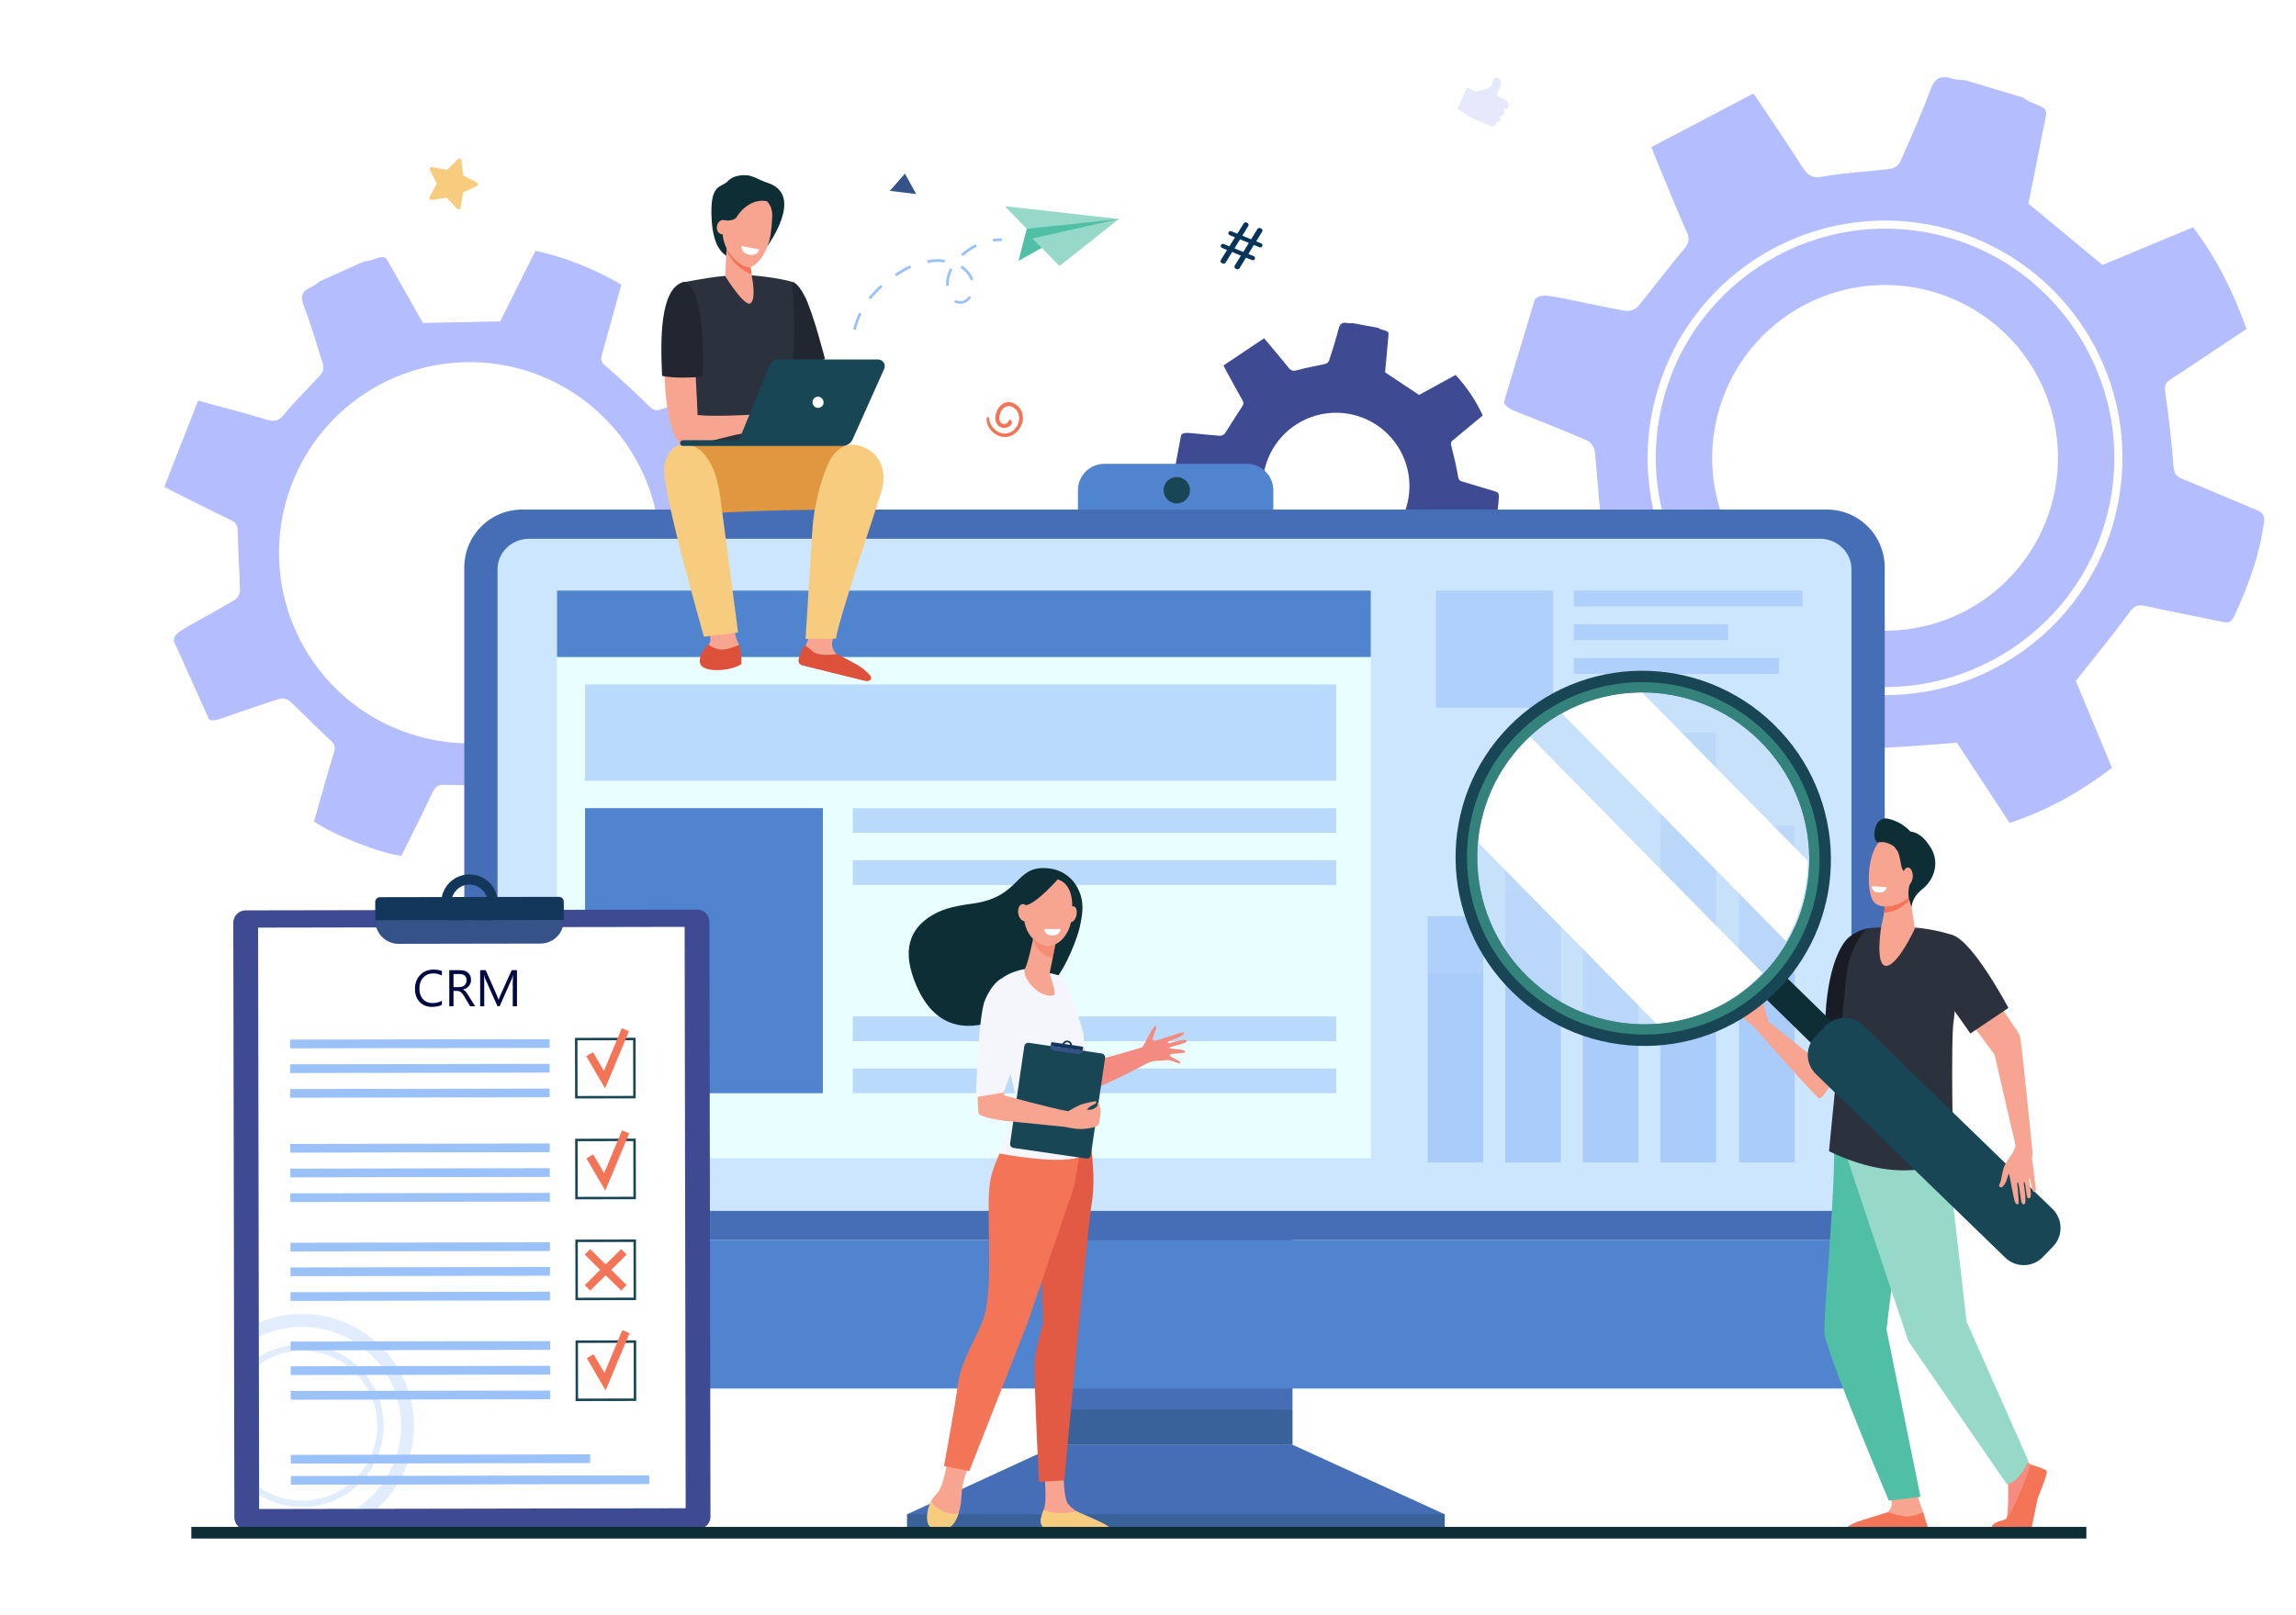 <svg width="1380" height="971" viewBox="0 0 1380 971" fill="none" xmlns="http://www.w3.org/2000/svg">
         <g id="10172" filter="url(#filter0_d_2_3)">
            <g id="Group 3">
               <g id="Group 2">
                  <path id="Rectangle 31" d="M1380 0H0V971H1380V0Z" fill="white" />
               </g>
            </g>
            <g id="wheel-1">
               <path
                  id="Path 20"
                  d="M999.467 237.332C980.754 310.972 1025.44 386.107 1099.08 404.82C1172.72 423.533 1247.85 378.848 1266.57 305.208C1285.28 231.568 1240.6 156.433 1166.96 137.72C1093.32 119.007 1018.18 163.693 999.467 237.332ZM1033.5 241.325C1041.44 214.932 1059.54 192.775 1083.82 179.728C1108.1 166.681 1136.57 163.813 1162.96 171.755V171.755C1189.35 179.697 1211.51 197.799 1224.56 222.078C1237.61 246.356 1240.47 274.824 1232.53 301.217V301.217C1224.59 327.61 1206.49 349.768 1182.21 362.814C1157.93 375.861 1129.46 378.729 1103.07 370.787V370.787C1076.68 362.843 1054.52 344.742 1041.47 320.463C1028.43 296.185 1025.56 267.718 1033.5 241.325H1033.5Z"
                  fill="#B4BEFF"
               />
               <path
                  id="Path 21"
                  d="M903.984 237.546C904.633 240.837 907.611 241.986 914.962 244.901C928.111 250.116 941.262 255.334 954.22 261.001C956.259 261.893 958.297 265.07 958.549 267.386C960.049 281.151 960.713 295.01 962.349 308.755C962.856 313.015 962.441 315.279 958.614 317.684C943.314 327.299 928.281 337.342 913.314 347.118C917.056 363.165 935.903 399.235 945.978 409.318C961.849 402.64 978.168 396.063 994.204 388.857C999.195 386.614 1001.75 387.045 1005.9 391.021C1015.69 400.152 1025.97 408.735 1036.7 416.729C1041 420.014 1043.3 422.589 1041.9 428.507C1038.29 443.848 1035.6 459.407 1032.25 474.807C1031.35 478.947 1032.13 481.536 1036.22 482.802C1055.45 488.756 1074.69 494.699 1093.93 500.631C1098.66 502.093 1099.39 498.205 1100.57 495.42C1106.54 481.329 1112.6 467.261 1118.09 452.982C1120.16 447.62 1122.93 445.856 1128.75 445.673C1144.17 445.19 1159.55 443.702 1176.13 442.529L1207.89 490.753C1230.23 483.353 1250.35 472.278 1269.4 457.628L1247.65 405.375C1259.07 390.918 1269.93 377.763 1280 364.021C1282.91 360.043 1285.2 359.389 1289.57 360.35C1304.75 363.683 1320.02 366.543 1335.22 369.772C1338.51 370.472 1340.92 370.597 1342.6 367.007C1351.1 348.867 1357.97 330.255 1360.74 310.251C1361.36 305.791 1359.76 304.032 1356.08 302.514C1341.3 296.407 1326.63 290.014 1311.82 283.971C1308.23 282.506 1306.73 280.984 1306.4 276.608C1305.27 261.427 1303.49 246.276 1301.32 231.208C1300.76 227.358 1301.98 225.86 1304.69 224.076C1319.79 214.132 1334.82 204.076 1350.25 193.803C1342.42 171.815 1332.43 151.403 1318.12 132.638L1263.67 155.302L1219.15 118.379C1221.87 104.807 1225.12 89.194 1228.1 73.532C1230.55 60.677 1232.4 62.367 1219.48 56.947C1218.28 56.309 1217.14 55.56 1216.07 54.709L1181.42 44.281C1178.72 43.975 1175.89 44.087 1173.34 43.281C1166.73 41.181 1163.01 42.689 1160.37 49.771C1154.88 64.529 1148.46 78.95 1142.08 93.356C1141.49 94.409 1140.68 95.323 1139.71 96.033C1138.73 96.744 1137.61 97.235 1136.43 97.473C1122.91 99.183 1109.21 99.726 1095.84 102.136C1089.29 103.315 1086.53 101.527 1083.31 96.425C1074.15 81.955 1064.4 67.863 1053.92 52.191L992.552 84.415C994.159 88.488 995.044 90.847 996.012 93.173C1001.98 107.513 1007.82 121.909 1014.05 136.137C1015.82 140.177 1014.92 142.448 1012.15 145.737C1002.65 157.032 993.869 168.937 984.439 180.297C983.476 181.243 982.316 181.966 981.043 182.415C979.77 182.864 978.414 183.029 977.07 182.897C964.518 180.716 952.087 177.842 939.575 175.41C929.451 173.443 925.686 172.748 922.475 176.053L903.984 237.546ZM994.739 236.13C1002.87 204.137 1021.84 175.954 1048.42 156.38C1075 136.807 1107.54 127.056 1140.51 128.788C1173.47 130.52 1204.82 143.628 1229.2 165.879C1253.58 188.13 1269.49 218.147 1274.23 250.815C1278.96 283.483 1272.22 316.782 1255.15 345.037C1238.08 373.292 1211.75 394.755 1180.63 405.77C1149.51 416.784 1115.54 416.669 1084.5 405.442C1053.46 394.216 1027.27 372.574 1010.39 344.203C1000.77 328.119 994.428 310.285 991.741 291.735C989.054 273.184 990.073 254.284 994.739 236.13V236.13Z"
                  fill="#B4BEFF"
               />
            </g>
            <path
               id="wheel-2"
               d="M125.483 428.229C127.607 429.886 130.019 429.018 136.016 426.929C146.742 423.184 157.473 419.436 168.316 416.069C169.37 415.883 170.452 415.93 171.486 416.206C172.52 416.483 173.48 416.982 174.301 417.669C182.447 425.241 190.137 433.305 198.356 440.791C200.904 443.111 201.842 444.704 200.782 448.177C196.545 462.059 192.697 476.059 188.748 489.864C199.457 497.641 229.863 509.635 241.283 510.464C247.41 498.064 253.862 485.493 259.81 472.688C261.662 468.702 263.437 467.623 268.052 467.851C278.793 468.252 289.549 468.058 300.269 467.27C304.61 467.002 307.355 467.36 309.62 471.687C315.489 482.903 322.038 493.761 328.098 504.88C329.726 507.869 331.566 509.027 334.714 507.646C349.522 501.151 364.327 494.647 379.128 488.136C382.768 486.536 381.167 483.794 380.419 481.482C376.639 469.782 372.919 458.06 368.752 446.498C367.187 442.157 367.939 439.631 371.38 436.458C380.486 428.058 389.045 419.071 398.495 409.644L443.133 422.229C452.713 406.005 459.456 388.267 463.073 369.776L422.397 349.476C421.728 334.698 421.41 320.997 420.297 307.361C419.975 303.414 421.018 301.816 424.178 300.101C435.145 294.147 445.927 287.852 456.854 281.822C459.216 280.522 460.747 279.329 459.882 276.264C455.51 260.778 449.893 245.864 441.059 232.264C439.089 229.232 437.193 229.004 434.164 230.014C421.975 234.078 409.708 237.914 397.536 242.024C394.587 243.024 392.875 242.886 390.377 240.4C381.71 231.775 372.661 223.515 363.42 215.5C361.059 213.454 361.015 211.9 361.72 209.393C365.66 195.418 369.497 181.414 373.47 167.061C357.155 157.826 340.36 150.684 321.806 146.81L300.653 189.199L254.213 190.18C248.73 180.509 242.494 169.322 236.072 158.243C230.801 149.15 232.808 149.208 222.117 152.706C221.051 152.952 219.964 153.097 218.871 153.139L192.353 165.027C190.553 166.261 188.892 167.818 186.924 168.665C181.807 170.865 180.336 173.739 182.46 179.425C186.884 191.273 190.568 203.404 194.266 215.507C194.462 216.457 194.45 217.437 194.231 218.382C194.012 219.326 193.591 220.212 192.997 220.979C185.688 229.123 177.653 236.656 170.797 245.15C167.443 249.306 164.831 249.667 160.189 248.267C147.021 244.295 133.689 240.867 119.089 236.855L98.763 288.685C101.879 290.314 103.658 291.285 105.463 292.185C116.627 297.753 127.742 303.425 139.002 308.792C142.202 310.316 142.846 312.169 142.895 315.618C143.062 327.472 143.99 339.318 144.236 351.171C144.148 352.252 143.825 353.3 143.288 354.242C142.751 355.185 142.014 355.998 141.129 356.624C132.36 361.899 123.301 366.687 114.429 371.789C107.248 375.916 104.596 377.474 104.386 381.166L125.483 428.229ZM179.845 379.662C167.965 355.961 164.67 328.874 170.522 303.017C176.375 277.159 191.011 254.131 211.939 237.855C232.866 221.579 258.79 213.064 285.292 213.758C311.795 214.453 337.236 224.316 357.282 241.666C377.328 259.016 390.738 282.78 395.227 308.909C399.716 335.037 395.007 361.914 381.901 384.96C368.795 408.005 348.104 425.794 323.354 435.294C298.603 444.795 271.324 445.42 246.164 437.062C231.863 432.355 218.637 424.858 207.252 415.005C195.868 405.152 186.551 393.139 179.841 379.661L179.845 379.662Z"
               fill="#B4BEFF"
            />
            <path
               id="Path 23"
               d="M258.168 114.405L262.527 106.405L258.427 98.268C258.321 98.06 258.275 97.826 258.294 97.592C258.314 97.359 258.399 97.136 258.539 96.949C258.679 96.761 258.869 96.617 259.087 96.532C259.305 96.447 259.543 96.425 259.773 96.468L268.708 98.153L275.157 91.727C275.322 91.562 275.53 91.447 275.758 91.394C275.986 91.342 276.223 91.354 276.444 91.43C276.665 91.506 276.86 91.642 277.007 91.823C277.155 92.004 277.248 92.223 277.277 92.455L278.44 101.498L286.527 105.663C286.734 105.77 286.908 105.933 287.027 106.134C287.147 106.334 287.209 106.564 287.205 106.798C287.201 107.031 287.132 107.259 287.006 107.455C286.88 107.652 286.702 107.809 286.491 107.91L278.275 111.81L276.824 120.81C276.788 121.041 276.687 121.256 276.534 121.433C276.381 121.609 276.182 121.739 275.959 121.808C275.736 121.877 275.498 121.881 275.272 121.822C275.046 121.762 274.842 121.64 274.682 121.47L268.441 114.84L259.457 116.24C259.227 116.276 258.991 116.246 258.776 116.154C258.562 116.063 258.377 115.914 258.243 115.723C258.109 115.532 258.031 115.307 258.018 115.075C258.004 114.842 258.056 114.61 258.168 114.405Z"
               fill="#F7CC7F"
            />
            <path
               id="Path 24"
               d="M733.79 152.325L737.512 146.28L734.523 145.068C734.21 144.94 733.96 144.693 733.829 144.381C733.697 144.069 733.695 143.718 733.823 143.404C733.951 143.091 734.199 142.841 734.511 142.709C734.823 142.578 735.174 142.576 735.488 142.704L738.935 144.104L742.262 138.675L739.07 137.375C738.757 137.247 738.507 137 738.376 136.688C738.245 136.376 738.243 136.025 738.37 135.711C738.498 135.398 738.746 135.148 739.058 135.017C739.37 134.886 739.721 134.884 740.035 135.011L743.685 136.491L747.549 130.274C747.708 130.018 747.953 129.827 748.239 129.733C748.525 129.64 748.836 129.651 749.115 129.764L749.672 129.99C749.844 130.06 749.999 130.166 750.125 130.302C750.252 130.437 750.348 130.599 750.406 130.775C750.463 130.951 750.482 131.138 750.461 131.322C750.439 131.506 750.378 131.684 750.281 131.842L746.687 137.708L751.979 139.854L755.843 133.638C756.002 133.382 756.246 133.19 756.533 133.097C756.819 133.004 757.13 133.015 757.409 133.128L758.017 133.375C758.189 133.445 758.344 133.551 758.471 133.686C758.597 133.822 758.693 133.983 758.751 134.16C758.809 134.336 758.828 134.523 758.807 134.707C758.785 134.891 758.724 135.069 758.627 135.227L755.033 141.093L758.022 142.305C758.335 142.433 758.585 142.68 758.717 142.992C758.848 143.304 758.85 143.656 758.722 143.969V143.969C758.594 144.282 758.347 144.532 758.035 144.663C757.723 144.795 757.372 144.797 757.058 144.669L753.611 143.269L750.335 148.718L753.527 150.013C753.84 150.141 754.09 150.388 754.221 150.7C754.352 151.012 754.354 151.363 754.227 151.677V151.677C754.099 151.99 753.852 152.24 753.539 152.372C753.227 152.503 752.876 152.505 752.562 152.377L748.912 150.897L744.965 157.308C744.807 157.565 744.562 157.758 744.275 157.853C743.988 157.947 743.677 157.936 743.397 157.823L742.745 157.559C742.573 157.489 742.418 157.383 742.291 157.247C742.165 157.111 742.069 156.949 742.011 156.773C741.953 156.597 741.935 156.41 741.956 156.225C741.978 156.041 742.04 155.863 742.137 155.705L745.859 149.66L740.567 147.514L736.619 153.925C736.461 154.182 736.216 154.375 735.929 154.469C735.642 154.563 735.331 154.553 735.051 154.439L734.399 154.175C734.228 154.105 734.074 153.998 733.948 153.863C733.822 153.727 733.727 153.566 733.669 153.39C733.611 153.214 733.592 153.028 733.613 152.844C733.634 152.66 733.694 152.483 733.79 152.325V152.325ZM747.277 147.482L750.604 142.054L745.312 139.908L741.985 145.336L747.277 147.482Z"
               fill="#07345A"
            />
            <path
               id="wheel3"
               d="M709.909 257.561L704.87 284.34C705.292 285.699 706.6 286.05 709.834 286.949C715.617 288.557 721.403 290.167 727.124 291.976C727.637 292.213 728.093 292.56 728.458 292.992C728.823 293.424 729.089 293.93 729.238 294.476C730.49 300.217 731.394 306.035 732.705 311.761C733.111 313.536 733.038 314.51 731.531 315.697C725.507 320.443 719.616 325.357 713.742 330.157C716.042 336.757 725.621 351.131 730.326 354.933C736.726 351.401 743.312 347.891 749.754 344.128C751.759 342.957 752.854 343.028 754.789 344.514C759.329 347.926 764.054 351.085 768.943 353.975C770.907 355.167 771.991 356.15 771.669 358.71C770.834 365.346 770.403 372.031 769.679 378.684C769.485 380.472 769.933 381.529 771.715 381.879C780.099 383.525 788.483 385.167 796.868 386.804C798.929 387.204 799.062 385.535 799.434 384.304C801.32 378.089 803.242 371.881 804.919 365.604C805.549 363.248 806.637 362.379 809.086 362.04C815.569 361.14 821.992 359.821 828.935 358.58L844.509 377.498C853.557 373.347 861.831 367.683 868.975 360.751C864.975 353.44 860.975 346.126 857.445 339.681C861.61 333.067 865.603 327.027 869.231 320.775C870.281 318.965 871.216 318.586 873.104 318.795C879.657 319.518 886.234 320.037 892.793 320.715C894.211 320.862 895.233 320.807 895.782 319.215C898.554 311.177 900.612 303.015 900.882 294.449C900.942 292.54 900.182 291.869 898.568 291.394C892.054 289.483 885.576 287.447 879.055 285.562C878.355 285.461 877.712 285.12 877.235 284.598C876.758 284.076 876.476 283.405 876.438 282.699C875.278 276.344 873.838 270.031 872.247 263.77C872.029 263.198 872.02 262.567 872.221 261.989C872.422 261.411 872.821 260.922 873.347 260.609C879.269 255.733 885.157 250.809 891.207 245.783C887.078 236.858 881.574 228.637 874.895 221.42L852.937 233.436L832.497 219.861C833.033 214.012 833.697 207.277 834.253 200.534C834.708 194.999 835.561 195.634 829.868 193.924C829.331 193.709 828.816 193.444 828.329 193.133L813.237 190.293C812.087 190.383 810.931 190.363 809.785 190.235C806.9 189.649 805.397 190.451 804.604 193.558C802.952 200.032 800.892 206.407 798.849 212.773C798.647 213.244 798.347 213.666 797.967 214.01C797.587 214.353 797.138 214.611 796.649 214.765C791.023 216.095 785.265 216.941 779.73 218.565C777.022 219.357 775.78 218.727 774.188 216.719C769.672 211.026 764.922 205.519 759.796 199.377L735.35 215.738C736.211 217.384 736.691 218.338 737.204 219.278C740.369 225.06 743.482 230.872 746.75 236.595C747.678 238.22 747.4 239.219 746.38 240.731C742.88 245.925 739.711 251.343 736.244 256.561C735.88 257.004 735.424 257.361 734.907 257.608C734.39 257.855 733.825 257.985 733.252 257.99C727.852 257.635 722.482 256.982 717.093 256.519C712.734 256.14 711.113 256.017 709.909 257.561ZM759.695 280.103C760.766 274.411 762.947 268.986 766.115 264.137C769.283 259.288 773.375 255.111 778.157 251.843C782.939 248.576 788.319 246.283 793.987 245.094C799.656 243.906 805.503 243.846 811.195 244.918V244.918C816.887 245.989 822.313 248.17 827.162 251.338C832.011 254.506 836.188 258.597 839.455 263.38C842.723 268.162 845.016 273.541 846.204 279.21C847.393 284.879 847.453 290.726 846.381 296.418V296.418C845.31 302.11 843.129 307.535 839.961 312.384C836.793 317.233 832.701 321.41 827.919 324.678C823.137 327.945 817.757 330.238 812.089 331.426C806.42 332.615 800.573 332.675 794.881 331.603V331.603C789.189 330.532 783.763 328.351 778.914 325.183C774.066 322.015 769.888 317.923 766.621 313.141C763.353 308.359 761.06 302.98 759.872 297.311C758.683 291.642 758.623 285.795 759.695 280.103V280.103Z"
               fill="#3E4A92"
            />
            <path id="Path 26" d="M534.821 110.759L550.677 112.672L543.914 100.362L534.821 110.759Z" fill="#355389" />
            <g id="Group 5">
               <path
                  id="Path 27"
                  d="M593.058 247.415C592.558 252.772 597.168 257.669 602.277 258.563C607.568 259.489 612.284 256.04 614.104 251.163C617.695 241.546 607.172 233.963 601.466 239.78C596.139 245.212 597.823 253.28 603.574 253.286C605.743 253.286 609.235 251.468 607.85 248.838C607.772 248.708 607.662 248.601 607.53 248.526C607.398 248.452 607.249 248.412 607.098 248.412C606.946 248.412 606.797 248.452 606.665 248.526C606.533 248.601 606.423 248.708 606.345 248.838C605.645 250.026 605.703 250.069 605.373 250.338C604.825 250.728 604.161 250.92 603.489 250.882C597.633 250.782 601.527 237.382 608.43 240.629C612.22 242.411 613.338 246.722 612.023 250.484C610.756 254.107 607.359 256.913 603.429 256.661C598.735 256.361 594.797 252.044 594.493 247.418C594.486 247.232 594.408 247.057 594.274 246.928C594.14 246.799 593.961 246.727 593.776 246.727C593.59 246.727 593.411 246.799 593.277 246.928C593.144 247.057 593.065 247.232 593.058 247.418V247.415Z"
                  fill="#F47458"
               />
            </g>
            <g id="Group 7">
               <g id="Group 6">
                  <path
                     id="Path 28"
                     d="M882.686 48.972L887.427 51.008C887.427 51.008 895.342 49.241 896.227 47.755C897.112 46.269 897.627 42.511 898.734 42.508C899.617 42.475 900.478 42.789 901.132 43.383C901.786 43.977 902.182 44.803 902.234 45.685C902.451 47.595 899.241 52.763 899.629 53.385C899.871 53.771 902.563 55.018 904.544 55.897C905.184 56.181 905.733 56.636 906.133 57.21C906.533 57.785 906.768 58.457 906.813 59.156V59.156C906.844 59.623 906.713 60.086 906.443 60.468C906.173 60.851 905.78 61.129 905.33 61.256L903.887 61.662L904.22 63.134C904.339 63.66 904.246 64.212 903.96 64.669C903.675 65.126 903.22 65.453 902.695 65.576L901.583 65.836L901.859 66.736C901.943 67.01 901.969 67.299 901.934 67.584C901.9 67.869 901.806 68.143 901.658 68.389C901.51 68.635 901.312 68.847 901.077 69.012C900.842 69.177 900.575 69.29 900.293 69.344L899.325 69.529L899.344 69.783C899.383 70.292 899.23 70.796 898.915 71.198C898.601 71.6 898.147 71.869 897.644 71.953L896.685 72.111L884.06 66.687C882.877 66.178 881.81 65.433 880.925 64.497L876.8 61.853C876.585 61.715 876.427 61.505 876.353 61.261C876.28 61.016 876.296 60.753 876.4 60.52L881.3 49.512C881.414 49.258 881.624 49.06 881.883 48.959C882.142 48.858 882.43 48.863 882.686 48.972V48.972Z"
                     fill="#E5E9FB"
                  />
               </g>
            </g>
            <path
               id="Path 29"
               d="M749.437 274.862H663.76C661.675 274.862 659.61 275.272 657.684 276.07C655.757 276.868 654.007 278.038 652.533 279.512C651.058 280.986 649.889 282.737 649.091 284.663C648.293 286.589 647.882 288.654 647.882 290.739V318.81C647.882 320.895 648.292 322.96 649.09 324.886C649.888 326.813 651.058 328.563 652.532 330.037C654.006 331.512 655.757 332.681 657.683 333.479C659.609 334.277 661.674 334.688 663.759 334.688H749.436C751.521 334.688 753.586 334.277 755.512 333.479C757.438 332.681 759.189 331.512 760.663 330.037C762.137 328.563 763.307 326.813 764.105 324.886C764.903 322.96 765.313 320.895 765.313 318.81V290.739C765.313 286.528 763.64 282.49 760.663 279.513C757.686 276.535 753.648 274.863 749.437 274.862V274.862Z"
               fill="#5184CE"
            />
            <path id="Path 30" d="M635.932 864.588L545.191 906.417V915.68H868.359V906.417L776.798 864.588H635.932Z" fill="#466EB6" />
            <path id="Rectangle 32" d="M776.852 685.316H635.932V864.669H776.852V685.316Z" fill="#466EB6" />
            <path
               id="Path 31"
               d="M1132.81 741.577V337.141C1132.81 332.572 1131.91 328.047 1130.17 323.826C1128.42 319.604 1125.85 315.769 1122.62 312.538C1119.39 309.307 1115.56 306.744 1111.33 304.995C1107.11 303.247 1102.59 302.347 1098.02 302.347H313.854C304.626 302.347 295.776 306.013 289.251 312.538C282.726 319.063 279.06 327.913 279.06 337.141V741.577H1132.81Z"
               fill="#466EB6"
            />
            <path id="Rectangle 33" opacity="0.3" d="M868.361 906.417H545.191V915.682H868.361V906.417Z" fill="#184655" />
            <path id="Rectangle 34" opacity="0.3" d="M776.794 843.543H635.932V864.589H776.794V843.543Z" fill="#184655" />
            <path id="Path 32" d="M279.06 741.577V806.386C279.06 819.867 287.97 830.795 298.96 830.795H1112.91C1123.9 830.795 1132.81 819.867 1132.81 806.386V741.577H279.06Z" fill="#5184CE" />
            <path
               id="Ellipse 4"
               d="M707.282 298.676C711.659 298.676 715.208 295.127 715.208 290.75C715.208 286.373 711.659 282.824 707.282 282.824C702.905 282.824 699.356 286.373 699.356 290.75C699.356 295.127 702.905 298.676 707.282 298.676Z"
               fill="#184655"
            />
            <path
               id="Path 33"
               d="M1112.82 724.013V338.221C1112.82 328.108 1104.33 319.91 1093.85 319.91H318.014C307.536 319.91 299.043 328.11 299.043 338.221V724.014H1112.82V724.013Z"
               fill="#CCE6FF"
            />
            <path id="Rectangle 35" d="M823.906 351.054H334.782V692.353H823.906V351.054Z" fill="#E9FFFF" />
            <path id="Rectangle 36" d="M823.906 351.054H334.782V391.014H823.906V351.054Z" fill="#5184CE" />
            <path id="Rectangle 37" opacity="0.6" d="M1031.36 436.442H997.972V694.866H1031.36V436.442Z" fill="#9BC1F9" />
            <path id="Rectangle 38" opacity="0.6" d="M984.734 515.267H951.347V694.865H984.734V515.267Z" fill="#9BC1F9" />
            <path id="Rectangle 39" opacity="0.6" d="M1078.66 492.43H1045.27V694.864H1078.66V492.43Z" fill="#9BC1F9" />
            <path id="Rectangle 40" opacity="0.6" d="M938.109 484.471H904.722V694.866H938.109V484.471Z" fill="#9BC1F9" />
            <path id="Rectangle 41" opacity="0.6" d="M891.479 546.852H858.092V694.866H891.479V546.852Z" fill="#9BC1F9" />
            <g id="Group 8">
               <path id="Rectangle 42" opacity="0.3" d="M1031.36 496.003H997.973V694.867H1031.36V496.003Z" fill="#9BC1F9" />
               <path id="Rectangle 43" opacity="0.3" d="M984.735 556.659H951.348V694.865H984.735V556.659Z" fill="#9BC1F9" />
               <path id="Rectangle 44" opacity="0.3" d="M1078.66 539.084H1045.27V694.863H1078.66V539.084Z" fill="#9BC1F9" />
               <path id="Rectangle 45" opacity="0.3" d="M938.109 532.962H904.722V694.867H938.109V532.962Z" fill="#9BC1F9" />
               <path id="Rectangle 46" opacity="0.3" d="M891.479 580.966H858.092V694.867H891.479V580.966Z" fill="#9BC1F9" />
            </g>
            <path id="Rectangle 47" opacity="0.6" d="M803.119 407.47H351.658V465.415H803.119V407.47Z" fill="#9BC1F9" />
            <path id="Rectangle 48" opacity="0.6" d="M803.12 481.871H512.543V496.723H803.12V481.871Z" fill="#9BC1F9" />
            <path id="Rectangle 49" d="M494.605 481.871H351.658V653.265H494.605V481.871Z" fill="#5184CE" />
            <path id="Rectangle 50" opacity="0.6" d="M803.12 513.18H512.543V528.032H803.12V513.18Z" fill="#9BC1F9" />
            <path id="Rectangle 51" opacity="0.6" d="M803.12 607.105H512.543V621.958H803.12V607.105Z" fill="#9BC1F9" />
            <path id="Rectangle 52" opacity="0.6" d="M803.12 638.414H512.543V653.266H803.12V638.414Z" fill="#9BC1F9" />
            <path
               id="Path 34"
               d="M147.59 543.333L418.99 542.844C419.959 542.842 420.919 543.031 421.815 543.401C422.711 543.77 423.526 544.312 424.212 544.996C424.899 545.68 425.444 546.493 425.816 547.388C426.189 548.283 426.381 549.242 426.383 550.211L427.027 907.831C427.029 908.8 426.84 909.76 426.47 910.656C426.101 911.552 425.559 912.367 424.875 913.053C424.191 913.74 423.378 914.285 422.483 914.657C421.588 915.03 420.629 915.222 419.66 915.224L148.26 915.713C147.291 915.715 146.331 915.526 145.435 915.156C144.539 914.787 143.724 914.245 143.038 913.561C142.351 912.877 141.806 912.064 141.434 911.169C141.061 910.274 140.869 909.315 140.867 908.346L140.223 550.726C140.221 549.757 140.411 548.797 140.78 547.901C141.149 547.005 141.691 546.19 142.375 545.504C143.059 544.817 143.872 544.272 144.767 543.9C145.662 543.527 146.621 543.335 147.59 543.333Z"
               fill="#3E4A92"
            />
            <path id="Rectangle 53" d="M155.753 903.249L412.121 902.788L411.493 553.245L155.125 553.705L155.753 903.249Z" fill="white" />
            <path
               id="Path 35"
               d="M338.859 538.051C338.857 537.296 338.556 536.573 338.021 536.04C337.486 535.507 336.762 535.208 336.007 535.209L228.363 535.403C227.989 535.404 227.619 535.478 227.274 535.622C226.929 535.765 226.615 535.976 226.351 536.24C226.087 536.505 225.878 536.819 225.736 537.165C225.593 537.511 225.52 537.881 225.521 538.255L225.541 549.443L338.878 549.243L338.859 538.051Z"
               fill="#13375B"
            />
            <path
               id="Path 36"
               d="M282.16 521.705C278.802 521.711 275.522 522.713 272.734 524.583C269.946 526.453 267.775 529.109 266.495 532.213C265.216 535.317 264.886 538.731 265.547 542.023C266.208 545.315 267.83 548.337 270.209 550.706C272.587 553.076 275.615 554.688 278.909 555.337C282.203 555.986 285.616 555.643 288.715 554.353C291.815 553.063 294.462 550.882 296.323 548.087C298.183 545.292 299.173 542.008 299.167 538.651C299.163 536.422 298.72 534.215 297.863 532.157C297.006 530.098 295.753 528.229 294.173 526.656C292.594 525.082 290.72 523.835 288.659 522.985C286.598 522.136 284.389 521.701 282.16 521.705V521.705ZM282.21 549.567C280.056 549.571 277.95 548.937 276.157 547.744C274.364 546.551 272.966 544.853 272.138 542.865C271.31 540.877 271.09 538.688 271.506 536.575C271.923 534.462 272.956 532.52 274.476 530.994C275.996 529.469 277.934 528.428 280.045 528.004C282.157 527.58 284.347 527.792 286.338 528.612C288.329 529.433 290.032 530.826 291.231 532.614C292.431 534.402 293.073 536.506 293.077 538.66C293.082 541.547 291.94 544.318 289.902 546.364C287.864 548.409 285.097 549.561 282.21 549.567V549.567Z"
               fill="#13375B"
            />
            <g id="Group 9">
               <path
                  id="Path 37"
                  d="M337.115 535.429C337.631 535.646 338.071 536.011 338.381 536.477C338.691 536.943 338.857 537.489 338.858 538.049L338.878 549.237L225.541 549.437C225.548 553.159 227.033 556.726 229.67 559.353C232.307 561.98 235.879 563.453 239.601 563.446L324.868 563.293C328.59 563.286 332.157 561.801 334.784 559.164C337.411 556.528 338.884 552.955 338.877 549.233L338.857 538.045C338.855 537.486 338.689 536.94 338.379 536.475C338.069 536.01 337.63 535.646 337.115 535.429Z"
                  fill="#355389"
               />
               <path
                  id="Path 38"
                  d="M228.363 535.405C227.897 535.406 227.438 535.521 227.027 535.741C226.616 535.961 226.265 536.278 226.005 536.665C226.264 536.277 226.615 535.96 227.026 535.74C227.438 535.52 227.897 535.405 228.363 535.405V535.405Z"
                  fill="#9BC1F9"
               />
               <path id="Path 39" d="M225.648 537.41C225.703 537.233 225.775 537.062 225.863 536.899C225.775 537.062 225.703 537.233 225.648 537.41V537.41Z" fill="#9BC1F9" />
            </g>
            <g id="Group 10">
               <path
                  id="Path 40"
                  d="M382.093 656.361L345.649 656.427L345.583 619.983L382.027 619.917L382.093 656.361ZM347.136 654.934L380.601 654.874L380.541 621.409L347.076 621.469L347.136 654.934Z"
                  fill="#184655"
               />
            </g>
            <g id="Group 11">
               <path
                  id="Path 41"
                  d="M382.202 717.003L345.758 717.069L345.692 680.625L382.136 680.559L382.202 717.003ZM347.245 715.576L380.71 715.516L380.65 682.051L347.185 682.111L347.245 715.576Z"
                  fill="#184655"
               />
            </g>
            <g id="Group 12">
               <path
                  id="Path 42"
                  d="M382.311 777.647L345.867 777.713L345.801 741.269L382.245 741.203L382.311 777.647ZM347.354 776.22L380.819 776.16L380.759 742.695L347.294 742.755L347.354 776.22Z"
                  fill="#184655"
               />
            </g>
            <g id="Group 13">
               <path
                  id="Path 43"
                  d="M382.42 838.285L345.976 838.351L345.91 801.907L382.354 801.841L382.42 838.285ZM347.463 836.858L380.928 836.798L380.868 803.333L347.403 803.393L347.463 836.858Z"
                  fill="#184655"
               />
            </g>
            <path id="Rectangle 54" d="M174.356 626.278L330.327 625.998L330.318 620.752L174.347 621.032L174.356 626.278Z" fill="#9BC1F9" />
            <path id="Rectangle 55" d="M174.383 641.136L330.354 640.856L330.345 635.61L174.374 635.89L174.383 641.136Z" fill="#9BC1F9" />
            <path id="Rectangle 56" d="M174.41 655.99L330.381 655.71L330.372 650.464L174.401 650.744L174.41 655.99Z" fill="#9BC1F9" />
            <path id="Rectangle 57" d="M174.467 688.993L330.438 688.713L330.429 683.467L174.458 683.747L174.467 688.993Z" fill="#9BC1F9" />
            <path id="Rectangle 58" d="M174.494 703.846L330.465 703.566L330.456 698.32L174.485 698.6L174.494 703.846Z" fill="#9BC1F9" />
            <path id="Rectangle 59" d="M174.521 718.7L330.492 718.42L330.483 713.174L174.512 713.454L174.521 718.7Z" fill="#9BC1F9" />
            <path id="Rectangle 60" d="M174.574 748.411L330.545 748.131L330.536 742.885L174.565 743.165L174.574 748.411Z" fill="#9BC1F9" />
            <path id="Rectangle 61" d="M174.601 763.265L330.572 762.985L330.563 757.739L174.592 758.019L174.601 763.265Z" fill="#9BC1F9" />
            <path id="Rectangle 62" d="M174.628 778.118L330.599 777.838L330.59 772.592L174.619 772.872L174.628 778.118Z" fill="#9BC1F9" />
            <path id="Rectangle 63" d="M174.681 807.829L330.652 807.549L330.643 802.303L174.672 802.583L174.681 807.829Z" fill="#9BC1F9" />
            <path id="Rectangle 64" d="M174.708 822.683L330.679 822.403L330.67 817.157L174.699 817.437L174.708 822.683Z" fill="#9BC1F9" />
            <path id="Rectangle 65" d="M174.735 837.536L330.706 837.256L330.697 832.01L174.726 832.29L174.735 837.536Z" fill="#9BC1F9" />
            <path id="Rectangle 66" d="M174.806 875.941L354.742 875.618L354.733 870.372L174.797 870.695L174.806 875.941Z" fill="#9BC1F9" />
            <path id="Rectangle 67" d="M174.829 888.65L390.249 888.263L390.24 883.018L174.82 883.405L174.829 888.65Z" fill="#9BC1F9" />
            <g id="Group 14">
               <path id="Path 44" d="M363.691 650.405L352.373 630.986L356.423 628.627L362.992 639.9L373.716 614.17L378.043 615.976L363.691 650.405Z" fill="#F47458" />
            </g>
            <g id="Group 15">
               <path id="Path 45" d="M363.801 711.842L352.483 692.423L356.533 690.064L363.103 701.332L373.827 675.606L378.154 677.406L363.801 711.842Z" fill="#F47458" />
            </g>
            <g id="Group 16">
               <path id="Path 46" d="M364.017 831.954L352.699 812.535L356.749 810.176L363.318 821.444L374.042 795.718L378.369 797.518L364.017 831.954Z" fill="#F47458" />
            </g>
            <path
               id="Path 47"
               d="M376.627 750.258L373.363 746.966L364.051 756.195L354.706 746.995L351.454 750.301L360.754 759.452L351.483 768.642L354.747 771.934L364.059 762.705L373.404 771.9L376.656 768.594L367.356 759.443L376.627 750.258Z"
               fill="#F47458"
            />
            <path
               id="Path 48"
               opacity="0.3"
               d="M181.528 785.994C172.606 785.996 163.775 787.778 155.551 791.236L155.567 799.779C169.188 793.118 184.84 791.917 199.317 796.422C213.794 800.927 226.001 810.798 233.437 824.012C240.872 837.225 242.974 852.782 239.311 867.495C235.648 882.208 226.498 894.964 213.735 903.149L226.527 903.126C227.446 902.299 228.346 901.446 229.227 900.565C238.603 891.155 244.977 879.176 247.545 866.143C250.113 853.11 248.758 839.608 243.652 827.345C238.547 815.081 229.919 804.607 218.861 797.247C207.803 789.887 194.811 785.971 181.527 785.995L181.528 785.994Z"
               fill="#9BC1F9"
            />
            <path
               id="Path 49"
               opacity="0.3"
               d="M181.563 804.204C172.368 804.21 163.362 806.822 155.59 811.736L155.599 816.387C162.339 811.606 170.264 808.77 178.507 808.188C186.75 807.607 194.995 809.302 202.339 813.089C209.684 816.875 215.847 822.608 220.154 829.661C224.461 836.713 226.747 844.813 226.762 853.077C226.777 861.341 224.521 869.449 220.239 876.517C215.957 883.585 209.815 889.34 202.484 893.153C195.153 896.967 186.915 898.692 178.669 898.14C170.424 897.588 162.489 894.78 155.732 890.024L155.741 894.675C162.174 898.69 169.452 901.156 177 901.878C184.549 902.599 192.162 901.557 199.24 898.834C206.317 896.11 212.664 891.779 217.782 886.183C222.899 880.587 226.646 873.878 228.727 866.586C230.809 859.294 231.167 851.618 229.775 844.164C228.382 836.71 225.277 829.681 220.704 823.632C216.13 817.583 210.214 812.679 203.422 809.308C196.629 805.936 189.146 804.189 181.563 804.204V804.204Z"
               fill="#9BC1F9"
            />
            <g id="Group 25">
               <g id="Group 22">
                  <g id="Group 18">
                     <path
                        id="Path 57"
                        d="M617.115 133.553L612.169 152.847L627.311 144.347L672.539 127.669L639.209 126.745C639.209 126.745 621.926 128.817 620.918 129.531C619.561 130.784 618.29 132.128 617.115 133.553V133.553Z"
                        fill="#50BFA5"
                     />
                     <path id="Path 58" d="M603.929 119.969L672.537 127.669L617.115 133.557L603.929 119.969Z" fill="#96D9C9" />
                     <path id="Path 59" d="M636.791 155.913L620.552 139.337L672.537 127.665L636.791 155.913Z" fill="#96D9C9" />
                  </g>
                  <g id="Group 21">
                     <g id="Group 19">
                        <path
                           id="Path 60"
                           d="M513.15 192.6C513.549 191.048 514.032 189.52 514.598 188.021C515.12 186.638 515.722 185.254 516.388 183.908L517.845 184.628C517.203 185.928 516.622 187.261 516.119 188.594C515.574 190.037 515.109 191.509 514.725 193.003C514.613 193.438 514.508 193.874 514.411 194.311L512.824 193.957C512.926 193.497 513.033 193.04 513.15 192.6ZM522.102 174.93C524.309 172.153 526.752 169.571 529.402 167.213L530.485 168.425C527.908 170.721 525.532 173.234 523.385 175.937L522.102 174.93ZM573.674 177.83C573.587 177.76 573.502 177.688 573.417 177.615L574.473 176.38L574.685 176.558C574.735 176.586 574.787 176.61 574.841 176.629C576.323 177.094 577.913 177.086 579.391 176.607C580.618 176.035 581.65 175.113 582.356 173.958L583.721 174.841C582.839 176.258 581.564 177.388 580.051 178.092C578.181 178.744 576.149 178.764 574.266 178.15C574.053 178.076 573.853 177.968 573.674 177.831V177.83ZM537.797 160.746C540.744 158.795 543.811 157.03 546.979 155.462L547.701 156.918C544.596 158.455 541.59 160.186 538.701 162.1L537.797 160.746ZM568.732 164.466C568.925 162.868 569.313 161.3 569.886 159.796C570.21 158.942 570.584 158.107 571.006 157.296L572.449 158.045C572.057 158.8 571.709 159.577 571.407 160.372C570.88 161.752 570.524 163.191 570.346 164.657C570.228 165.671 570.214 166.693 570.303 167.71L568.683 167.852C568.585 166.725 568.601 165.59 568.732 164.466V164.466ZM577.471 157.172L577.278 157.05L578.139 155.671L578.349 155.804C581.425 157.739 583.77 160.643 585.012 164.058L583.473 164.58C582.35 161.513 580.238 158.908 577.471 157.173V157.172ZM557.271 152.538C559.561 152.07 561.891 151.819 564.228 151.788C565.568 151.888 566.791 152.016 567.967 152.193L567.725 153.8C566.592 153.63 565.41 153.5 564.113 153.409C561.91 153.436 559.715 153.68 557.559 154.137L557.271 152.538ZM577.612 148.846C580.248 146.416 583.228 144.39 586.457 142.833L587.164 144.297C584.08 145.784 581.232 147.72 578.714 150.041L577.612 148.846Z"
                           fill="#9BC1F9"
                        />
                     </g>
                     <g id="Group 20">
                        <path
                           id="Path 61"
                           d="M596.919 141.27C598.644 141.008 600.387 140.89 602.131 140.918L602.16 139.293C600.326 139.263 598.492 139.387 596.678 139.662L596.919 141.27Z"
                           fill="#9BC1F9"
                        />
                     </g>
                  </g>
               </g>
               <g id="Group 24">
                  <path
                     id="Path 62"
                     d="M475.964 165.458C476.943 165.498 479.625 166.396 483.547 173.809C488.556 183.275 495.876 211.87 495.876 211.87L474.024 220.008L471.216 214.04L466.592 168.09C466.592 168.09 475.692 165.447 475.964 165.458Z"
                     fill="#222630"
                  />
                  <path
                     id="Path 63"
                     d="M447.078 161.336C453.327 161.344 468.788 163.167 475.964 165.46C475.964 165.46 481.235 210.769 471.218 245.198C468.976 252.905 473.072 277.146 473.072 277.146L408.322 276.292C408.322 276.292 415.993 217.692 413.103 208.221C410.213 198.75 410.145 165.764 410.145 165.764C410.145 165.764 410.589 165.695 424.693 163.257C432.095 162.045 439.578 161.403 447.078 161.336V161.336Z"
                     fill="#2C313E"
                  />
                  <path
                     id="Path 64"
                     d="M439.535 361.243C439.535 361.243 440.968 377.776 443.601 382.354C446.234 386.932 443.463 394.716 443.324 395.784C443.185 396.852 437.779 398.378 429.185 397.463C420.591 396.548 420.729 394.563 421.422 391.363C422.115 388.163 426.689 384.038 426.967 380.985C427.245 377.932 424.333 366.945 424.333 366.945L439.535 361.243Z"
                     fill="#F7A491"
                  />
                  <path
                     id="Path 65"
                     d="M465.767 263.501C465.767 263.501 510.467 261.019 520.444 267.064C530.421 273.109 513.353 302.776 513.353 302.776C513.353 302.776 482.253 301.342 421.332 304.858C406.906 305.691 405.663 267.244 408.361 264.058C411.059 260.872 465.767 263.501 465.767 263.501Z"
                     fill="#E0973F"
                  />
                  <path
                     id="Path 66"
                     d="M428.111 398.746C419.261 397.803 420.356 393.455 421.069 390.155C421.516 388.089 424.055 385.655 425.569 383.349C427.301 384.742 429.325 385.726 431.49 386.227C435.481 387.406 440.952 385.073 444.438 383.612C445.344 387.347 445.742 391.187 445.621 395.028C445.477 396.127 436.96 399.69 428.111 398.746Z"
                     fill="#DD513A"
                  />
                  <path
                     id="Path 67"
                     d="M432.995 295.478C434.781 308.991 443.623 376.261 443.623 376.261L423.108 378.804C423.108 378.804 397.88 291.004 399.173 277.571C400.466 264.138 409.91 263.011 409.91 263.011C409.91 263.011 428.269 259.707 432.995 295.478Z"
                     fill="#F7CC7F"
                  />
                  <path
                     id="Path 68"
                     d="M409.439 170.801C415.493 168.53 418.455 223.078 419.271 245.53C429.992 246.562 448.678 245.538 453.331 245.188C455.52 245.024 460.565 243.176 462.742 242.888C464.508 242.584 466.304 242.499 468.09 242.635C468.49 242.705 479.667 247.275 480.623 248.277C481.809 249.52 485.013 252.655 484.472 254.01C483.931 255.365 478.308 250.233 478.308 250.233L475.56 248.691C478.981 252.033 485.506 256.434 484.566 258.037C483.649 259.6 477.766 255.137 473.566 252.089C477.166 255.339 481.635 261.155 480.605 262.062C479.679 262.877 474.595 256.144 469.16 254.205C467.146 253.486 465.139 255.476 463.56 255.717C462.219 256.041 460.829 256.119 459.46 255.946L453.576 254.277C451.576 254.459 451.521 255.644 449.498 256.077C447.148 256.577 443.298 257.104 440.298 257.835C423.066 262.045 417.319 264.001 412.043 263.997C396.059 263.988 395.132 176.169 409.439 170.801Z"
                     fill="#F7A491"
                  />
                  <path
                     id="Path 69"
                     d="M397.951 222.012C396.817 199.012 396.983 170.668 409.875 165.832C414.962 163.924 423.929 175.398 422.316 222.479C415.434 223.046 405.33 223.505 397.951 222.012Z"
                     fill="#222630"
                  />
                  <path
                     id="Path 70"
                     d="M501.668 377.277C501.668 377.277 498.706 382.508 501.037 386.896C503.368 391.284 515.6 397.737 516.874 400.115C517.626 401.326 517.902 402.774 517.649 404.177L481.328 395.277L484.111 384.328L487.511 376.762L501.668 377.277Z"
                     fill="#F7A491"
                  />
                  <path
                     id="Path 71"
                     d="M502.91 389.236C502.91 389.236 492.7 391.005 488.651 387.776C484.602 384.547 484.873 383.954 483.38 384.509C482.42 384.865 480.959 389.226 480.037 392.295C479.921 392.683 479.886 393.09 479.932 393.491C479.979 393.893 480.106 394.281 480.307 394.632C480.508 394.983 480.778 395.29 481.101 395.533C481.423 395.777 481.792 395.952 482.185 396.049L520.006 405.395C522.879 405.947 524.78 404.154 522.847 401.849C521.643 400.539 520.339 399.325 518.947 398.218C516.125 395.674 502.91 389.236 502.91 389.236Z"
                     fill="#DD513A"
                  />
                  <path
                     id="Path 72"
                     d="M498.109 274.096C500.998 268.016 507.57 260.096 519.132 264.867C530.16 269.414 533.12 280.591 529.64 292.035C526.16 303.479 503.255 370.757 502.457 380.006L484.169 380.127C484.169 380.127 487.493 326.856 488.308 313.98C489.089 301.591 493.109 284.619 498.109 274.096Z"
                     fill="#F7CC7F"
                  />
                  <path
                     id="Path 73"
                     d="M527.797 212.131H466.663C465.871 212.132 465.098 212.368 464.441 212.81C463.784 213.252 463.274 213.88 462.975 214.613L444.152 260.679H410.452C409.999 260.68 409.565 260.86 409.245 261.181C408.925 261.502 408.745 261.937 408.746 262.39V262.39C408.746 262.614 408.789 262.837 408.875 263.044C408.961 263.252 409.086 263.44 409.244 263.599C409.403 263.758 409.591 263.884 409.798 263.97C410.006 264.056 410.228 264.101 410.452 264.101H506.374C507.666 264.099 508.931 263.724 510.015 263.02C511.099 262.316 511.956 261.314 512.483 260.134L531.435 217.77C531.708 217.162 531.825 216.495 531.775 215.83C531.725 215.165 531.509 214.523 531.147 213.963C530.786 213.402 530.29 212.941 529.705 212.621C529.12 212.301 528.464 212.133 527.797 212.131Z"
                     fill="#184655"
                  />
                  <path
                     id="Path 74"
                     d="M494.881 238.955C494.67 239.566 494.287 240.103 493.779 240.502C493.271 240.902 492.659 241.146 492.015 241.207C491.372 241.268 490.724 241.142 490.151 240.844C489.577 240.547 489.101 240.09 488.779 239.53C488.458 238.969 488.305 238.327 488.338 237.682C488.371 237.037 488.59 236.414 488.967 235.89C489.345 235.365 489.865 234.96 490.467 234.724C491.068 234.487 491.725 234.428 492.359 234.555C493.275 234.807 494.054 235.411 494.526 236.236C494.999 237.06 495.126 238.037 494.881 238.955V238.955Z"
                     fill="white"
                  />
                  <g id="Group 23">
                     <path
                        id="Path 75"
                        d="M461.606 105.997C459.76 105.388 457.954 104.665 456.198 103.831C454.244 102.809 452.173 102.029 450.031 101.507C446.619 100.981 440.758 101.332 437.521 104.843C433.488 109.217 426.321 105.633 427.767 128.543C429.401 154.475 443.82 151.629 444.167 151.19C444.514 150.751 457.027 134.6 457.027 134.6C457.027 134.6 461.4 144.169 461.4 143.818C461.4 143.467 483.738 113.45 461.606 105.997Z"
                        fill="#0E2E35"
                     />
                     <path
                        id="Path 76"
                        d="M450.66 153.106L451.905 162.372C451.905 162.372 454.693 175.722 451.105 178.295C447.517 180.868 435.85 161.995 435.85 161.995L437.082 138.516L450.66 153.106Z"
                        fill="#F7A491"
                     />
                     <path id="Path 77" d="M436.684 146.121C439.647 154.129 446.705 159.052 451.714 160.962L450.659 153.106L437.082 138.512L436.684 146.121Z" fill="#F47458" />
                     <path
                        id="Path 78"
                        d="M449.922 112.962C451.707 112.688 453.53 112.808 455.263 113.314C456.996 113.82 458.597 114.7 459.954 115.892C461.31 117.083 462.389 118.558 463.114 120.211C463.839 121.865 464.193 123.657 464.151 125.462C464.056 129.442 463.709 133.411 463.11 137.347C461.457 148.047 454.159 157.462 449.334 156.621C444.509 155.78 432.367 146.553 434.505 131.331C435.822 121.929 441.946 114.25 449.922 112.962Z"
                        fill="#F7A491"
                     />
                     <path
                        id="Path 79"
                        d="M437.854 133.143C437.447 135.495 435.563 137.131 433.646 136.797C431.729 136.463 430.505 134.285 430.912 131.933C431.319 129.581 433.204 127.945 435.12 128.279C437.036 128.613 438.261 130.791 437.854 133.143Z"
                        fill="#F7A491"
                     />
                     <path
                        id="Path 80"
                        d="M435.121 128.279C435.121 128.279 440.956 129.729 443.121 125.979C445.286 122.229 453.028 114.129 462.87 117.486C472.712 120.843 454.21 109.323 453.422 109.323C452.634 109.323 443.187 109.257 443.187 109.257C443.187 109.257 435.904 115.248 435.642 115.906C435.38 116.564 433.28 123.74 433.28 123.74L435.121 128.279Z"
                        fill="#0E2E35"
                     />
                  </g>
                  <path id="Path 81" d="M445.796 143.936L456.412 145.966C456.412 145.966 455.399 149.966 450.705 149.208C444.98 148.284 445.796 143.936 445.796 143.936Z" fill="white" />
               </g>
            </g>
            <g id="Group 26">
               <path
                  id="Path 82"
                  d="M569.298 874.86C569.298 874.86 567.356 888.414 564.013 892.788C562.891 894.256 560.841 896.113 559.496 898.766C557.402 902.895 558.56 909.044 560.104 912.43C560.897 914.168 560.048 914.163 561.854 914.723C564.457 915.489 567.251 915.272 569.705 914.113C572.159 912.955 574.102 910.936 575.165 908.439C576.745 904.785 577.63 900.868 577.776 896.89C578.347 884.584 582.153 878.327 582.153 878.327L569.298 874.86Z"
                  fill="#F7A491"
               />
               <path
                  id="Path 83"
                  d="M627.771 881.06C627.771 881.06 628.971 896.343 627.997 901.31C627.476 903.969 624.572 909.444 625.904 911.947C626.492 913.271 627.494 914.369 628.758 915.076L663.277 915.635C665.157 915.666 663.914 914.449 662.398 913.328C659.916 911.493 657.914 910.28 649.987 906.423C649.471 906.172 647.587 904.968 646.909 904.551C645.068 903.324 643.406 901.847 641.971 900.164C639.493 897.389 639.276 883.931 639.276 883.931L627.771 881.06Z"
                  fill="#F7A491"
               />
               <path
                  id="Path 84"
                  d="M654.754 677.912C654.754 677.912 659.101 702.726 656.247 718.994C653.393 735.262 639.694 886.053 639.694 886.053L624.471 886.917C624.471 886.917 621.28 823.928 621.851 815.169C622.422 806.41 626.939 791.75 626.939 791.75L625.424 740.894L644.634 674.083L654.754 677.912Z"
                  fill="#E25A44"
               />
               <path
                  id="Path 85"
                  d="M610.017 672.693C610.017 672.693 598.03 690.838 595.176 705.854C592.322 720.87 597.27 767.02 591.776 786.698C588.804 797.35 577.54 813.798 575.827 827.567C574.114 841.336 567.397 877.389 567.397 877.389L582.613 880.422L617.977 790.372L645.716 708.981L652.822 667.062L610.017 672.693Z"
                  fill="#F47458"
               />
               <path
                  id="Path 86"
                  d="M576.199 905.732C567.906 907.253 562.388 902.374 559.517 898.722C557.41 902.859 556.381 909.034 557.931 912.432C559.297 915.425 563.287 915.339 566.431 915.457C569.753 915.581 572.324 913.725 573.972 910.815C574.88 909.198 575.626 907.496 576.199 905.732Z"
                  fill="#F7CC7F"
               />
               <path
                  id="Path 87"
                  d="M646.909 904.551C637.779 906.907 631.031 905.305 627.256 903.774C626.283 906.549 624.992 910.03 625.676 912.037C626.514 914.495 627.708 915.05 628.761 915.079C637.1 915.299 659.306 915.598 665.661 915.679C665.86 915.68 666.056 915.624 666.225 915.518C666.394 915.412 666.529 915.259 666.613 915.079C666.698 914.898 666.73 914.697 666.704 914.499C666.678 914.301 666.596 914.115 666.468 913.962C664.896 912.068 647.588 904.965 646.909 904.551Z"
                  fill="#F7CC7F"
               />
               <path
                  id="Path 88"
                  d="M709.389 635.049C710.024 633.696 703.318 631.856 703.103 630.399C702.888 628.942 711.877 629.763 712.327 628.549C713.158 626.314 702.537 627.049 702.853 625.992C703.169 624.935 714.086 623.646 713.123 621.683C712.16 619.72 701.945 624.204 701.783 622.924C701.621 621.644 711.659 619.608 711.769 616.848C711.828 615.373 695.053 622.501 693.296 621.513C691.539 620.525 696.072 614.034 694.714 612.86C693.356 611.686 687.468 625.26 686.405 625.66C685.342 626.06 662.326 633.015 654.498 634.168C653.837 631.517 647.952 616.934 647.386 614.434C642.791 617.034 636.935 613.904 632.231 616.222C634.598 624.572 639.915 652.074 642.04 653.312C648.509 657.083 682.54 639.104 688.169 635.922C693.798 632.74 696.676 634.257 700.344 633.447C704.012 632.637 708.754 636.399 709.389 635.049Z"
                  fill="#F38B80"
               />
               <path
                  id="Path 89"
                  d="M648.831 554.032C650.543 546.25 652.22 538.418 647.706 529.869C646.032 526.626 643.576 523.852 640.56 521.797C637.544 519.742 634.063 518.472 630.432 518.102C609.732 515.645 614.152 534.974 585.214 539.158C576.222 540.458 567.868 541.708 560.361 546.18C546.805 554.255 541.688 567.208 550.678 588.311C572.692 639.985 625.368 595.082 633.402 585.942C641.374 576.874 647.729 559.043 648.831 554.032Z"
                  fill="#0E2E35"
               />
               <path
                  id="Path 90"
                  d="M616.24 578.597C616.24 578.597 605.785 579.784 599.532 586.586C593.279 593.388 609.64 648.067 610.777 656.725C611.914 665.383 599.904 689.343 599.904 689.343C599.904 689.343 640.729 697.458 651.341 690.449C651.341 690.449 652.273 623.534 651.141 617.349C650.009 611.164 640.528 586.016 638.255 583.542C635.982 581.068 616.24 578.597 616.24 578.597Z"
                  fill="#F5F6FB"
               />
               <path
                  id="Path 91"
                  d="M621.503 557.517C621.503 557.517 621.421 557.982 621.274 558.772C620.574 562.565 617.855 575.146 616.022 578.605C613.807 582.785 623.608 596.116 633.041 594.489C635.849 594.004 630.667 582.24 630.916 580.989C631.392 578.604 632.039 575.349 632.701 572.012C633.074 570.13 633.452 568.221 633.807 566.428C634.816 561.328 635.639 557.161 635.639 557.161L621.503 557.517Z"
                  fill="#F7A491"
               />
               <path
                  id="Path 92"
                  opacity="0.5"
                  d="M621.275 558.77C621.422 557.98 621.504 557.515 621.504 557.515L635.64 557.163C635.64 557.163 634.817 561.332 633.808 566.43C633.455 568.214 633.079 570.111 632.708 571.983C630.179 571.536 627.834 570.363 625.959 568.607C623.623 566.566 621.86 563.95 620.847 561.018C621.023 560.129 621.169 559.362 621.275 558.77Z"
                  fill="#F47458"
               />
               <path
                  id="Path 93"
                  d="M630.009 523.923C626.056 524.717 622.525 526.916 620.068 530.113C615.891 535.504 611.39 552.174 621.768 561.238C632.146 570.302 642.394 560.038 643.914 549.165C645.434 538.292 645.122 523.531 630.009 523.923Z"
                  fill="#F7A491"
               />
               <path
                  id="Path 94"
                  d="M646.933 546.479C646.278 549.101 644.56 550.873 643.095 550.436C641.63 549.999 640.973 547.518 641.627 544.896C642.281 542.274 644 540.502 645.465 540.939C646.93 541.376 647.588 543.86 646.933 546.479Z"
                  fill="#F7A491"
               />
               <path
                  id="Path 95"
                  d="M636.407 523.97C636.407 523.97 622.859 539.523 616.492 540.256C610.125 540.989 609.292 549.412 609.292 549.412C609.292 549.412 611.568 530.002 617.873 526.259C624.178 522.516 636.407 523.97 636.407 523.97Z"
                  fill="#0E2E35"
               />
               <path
                  id="Path 96"
                  d="M618.576 544.031C619.094 546.846 618.052 549.431 616.25 549.797C614.448 550.163 612.566 548.184 612.05 545.369C611.534 542.554 612.573 539.969 614.376 539.602C616.179 539.235 618.061 541.215 618.576 544.031Z"
                  fill="#F7A491"
               />
               <path
                  id="Path 97"
                  d="M618.382 622.97L662.159 629.37C662.791 629.462 663.36 629.802 663.741 630.314C664.123 630.826 664.285 631.469 664.193 632.101L655.649 690.501C655.556 691.133 655.217 691.702 654.705 692.084C654.193 692.465 653.55 692.627 652.918 692.535L609.141 686.135C608.509 686.042 607.94 685.702 607.558 685.19C607.177 684.678 607.015 684.035 607.107 683.403L615.651 625.003C615.744 624.371 616.083 623.802 616.596 623.421C617.108 623.04 617.75 622.878 618.382 622.97Z"
                  fill="#184655"
               />
               <path
                  id="Path 98"
                  d="M651.035 625.81C651.054 625.682 651.021 625.551 650.943 625.448C650.866 625.344 650.75 625.275 650.622 625.256L632.362 622.584C632.299 622.575 632.234 622.578 632.172 622.594C632.11 622.61 632.051 622.638 632 622.676C631.949 622.714 631.905 622.762 631.873 622.817C631.84 622.873 631.818 622.934 631.809 622.997L631.531 624.897L650.757 627.71L651.035 625.81Z"
                  fill="#13375B"
               />
               <path
                  id="Path 99"
                  d="M641.83 621.618C641.26 621.534 640.679 621.622 640.158 621.869C639.638 622.116 639.203 622.512 638.908 623.006C638.613 623.501 638.471 624.071 638.5 624.647C638.53 625.222 638.729 625.775 639.073 626.237C639.417 626.699 639.89 627.048 640.433 627.241C640.975 627.434 641.563 627.461 642.121 627.32C642.68 627.179 643.183 626.875 643.569 626.448C643.955 626.02 644.205 625.488 644.288 624.918C644.399 624.154 644.203 623.378 643.742 622.759C643.281 622.14 642.593 621.73 641.83 621.618ZM641.141 626.342C640.776 626.289 640.434 626.128 640.16 625.881C639.886 625.633 639.691 625.31 639.601 624.952C639.51 624.594 639.528 624.217 639.651 623.869C639.775 623.521 639.999 623.218 640.295 622.997C640.592 622.777 640.946 622.649 641.315 622.63C641.684 622.611 642.05 622.702 642.367 622.891C642.684 623.08 642.938 623.359 643.097 623.693C643.255 624.026 643.312 624.4 643.258 624.765C643.186 625.254 642.922 625.695 642.525 625.99C642.128 626.285 641.63 626.411 641.141 626.339V626.342Z"
                  fill="#13375B"
               />
               <path
                  id="Path 100"
                  d="M650.807 625.325C650.889 625.375 650.954 625.448 650.995 625.534C651.036 625.621 651.051 625.718 651.037 625.813L650.759 627.713L631.533 624.9C631.487 625.213 631.503 625.531 631.581 625.838C631.658 626.144 631.795 626.432 631.984 626.686C632.173 626.939 632.41 627.153 632.681 627.315C632.953 627.477 633.253 627.583 633.566 627.629L648.03 629.745C648.661 629.837 649.304 629.675 649.815 629.293C650.327 628.912 650.667 628.343 650.759 627.712L651.037 625.812C651.05 625.717 651.035 625.621 650.994 625.534C650.954 625.448 650.888 625.375 650.807 625.325V625.325Z"
                  fill="#355389"
               />
               <path
                  id="Path 101"
                  d="M637.422 554.552L627.57 554.5C627.676 555.61 628.208 556.636 629.054 557.361C629.901 558.087 630.996 558.456 632.109 558.391C637.388 558.572 637.422 554.552 637.422 554.552Z"
                  fill="white"
               />
               <path
                  id="Path 102"
                  d="M587.671 637.908L603.533 639.529C603.533 639.529 603.274 652.991 603.547 654.539C603.547 654.539 630.672 662.058 642.009 664.098C642.009 664.098 647.171 661.172 649.259 660.242C652.17 659.27 655.163 658.565 658.202 658.135C659.443 657.972 659.02 659.335 657.953 659.807C656.886 660.279 654.129 661.582 653.347 663.173C654.496 663.31 655.66 663.213 656.771 662.89C657.955 662.362 659.588 661.244 659.613 660.665C659.638 660.086 659.913 658.689 660.297 658.765C660.397 658.784 660.529 659.243 660.661 659.722C660.788 660.177 660.921 660.645 661.032 661.105C661.232 661.93 661.46 663.137 661.549 663.679C661.749 664.915 660.996 668.325 660.89 669.536C660.696 671.747 660.065 672.729 658.897 673.293C656.688 674.026 654.399 674.488 652.079 674.671C646.679 675.229 641.724 673.671 639.56 673.432C637.396 673.193 602.86 669.763 602.86 669.763C602.86 669.763 589.129 667.787 588.218 665.424C587.307 663.061 587.671 637.908 587.671 637.908Z"
                  fill="#F7A491"
               />
               <path
                  id="Path 103"
                  d="M601.449 584.607C601.449 584.607 596.442 586.981 592.041 597.234C587.859 606.977 586.63 655.602 586.63 655.602L603.223 652.837L611.655 630.165C614.63 623.501 615.799 616.172 615.044 608.913C614.289 601.654 611.638 594.722 607.355 588.813C605.022 585.617 602.871 583.69 601.449 584.607Z"
                  fill="#F5F6FB"
               />
            </g>
            <path id="Rectangle 68" opacity="0.6" d="M933.513 351.019H863.087V421.445H933.513V351.019Z" fill="#9BC1F9" />
            <path id="Rectangle 69" opacity="0.6" d="M1083.36 351.019H945.973V360.588H1083.36V351.019Z" fill="#9BC1F9" />
            <path id="Rectangle 70" opacity="0.6" d="M1038.69 371.305H945.973V380.874H1038.69V371.305Z" fill="#9BC1F9" />
            <path id="Rectangle 71" opacity="0.6" d="M1069.38 391.591H945.973V401.16H1069.38V391.591Z" fill="#9BC1F9" />
            <g id="Group 31">
               <path
                  id="Path 104"
                  d="M1130.64 584.812C1127.76 582.472 1105.5 592.24 1105.78 595.641C1106.06 599.042 1090.24 632.009 1090.24 632.009L1062.91 610.214L1062.9 610.221C1062.66 609.433 1060.07 600.956 1059.94 599.44C1059.81 597.85 1055.19 595.066 1053.04 595.476C1050.89 595.886 1054.87 598.576 1055.14 599.071C1055.85 600.415 1053.1 600.92 1053.1 600.92C1053.1 600.92 1045.3 598.42 1045.13 595.869C1044.96 593.318 1039.63 600.326 1040.25 601.301C1040.86 602.254 1053.62 612.53 1055.45 614.761C1055.45 614.761 1090.81 655.178 1093.32 656.235C1095.53 657.163 1103.41 643.235 1110.85 633.987C1118.29 624.739 1139.63 592.128 1130.64 584.812Z"
                  fill="#F7A491"
               />
               <path
                  id="Path 105"
                  d="M1201.97 882.002C1201.97 882.002 1206.83 886.743 1206.94 888.482C1207.05 890.221 1207.37 908.86 1205.39 910.6C1203.41 912.34 1197.58 913.574 1199.45 915.53C1200.87 917.009 1211.76 916.693 1218.98 916.296C1221.08 916.181 1223.73 899.37 1224.56 896.896C1225.77 893.307 1228.72 885.225 1227.62 882.724C1227.08 881.505 1224.51 879 1220.89 876.663C1217.09 874.205 1213.44 868.73 1213.44 868.73L1201.97 882.002Z"
                  fill="#F48C7F"
               />
               <path
                  id="Path 106"
                  d="M1151.65 893.042C1151.65 893.042 1156 905.324 1156 905.356C1156.33 907.302 1157.6 912.11 1157.6 913.879C1157.6 920.524 1127.63 908.238 1134.35 905.292C1135.83 904.157 1136.81 902.484 1137.07 900.635C1137.37 897.15 1134.54 892.779 1134.54 892.779L1151.65 893.042Z"
                  fill="#F7A491"
               />
               <g id="Group 27">
                  <path
                     id="Path 107"
                     d="M1104.63 664.333C1104.63 664.333 1102.45 686.351 1102.45 686.679C1102.45 722.296 1095.39 791.869 1096.73 798.566C1100 814.899 1135.26 898.219 1135.26 898.219L1154.31 895.942L1133.86 795.258L1138.62 756.033L1151.55 676.664L1104.63 664.333Z"
                     fill="#50BFA5"
                  />
                  <path
                     id="Path 108"
                     d="M1168.58 683.81L1172.2 704.678L1181.98 790.565L1219.23 874.506C1219.23 874.506 1213.99 886.72 1206.26 888.436L1146.97 802.253L1110.14 691.976L1111.43 667.476L1168.58 683.81Z"
                     fill="#96D9C9"
                  />
               </g>
               <path
                  id="Path 109"
                  d="M1097.03 611.911L1123.46 614.611C1123.46 614.611 1124.67 592.95 1124.67 582.618C1124.67 570.082 1123.6 553.936 1122.09 554.284C1117.84 555.259 1112.12 557.605 1108.71 562.284C1096.92 578.476 1097.03 611.911 1097.03 611.911Z"
                  fill="#191C24"
               />
               <path
                  id="Path 110"
                  d="M1110.02 580.404C1109.46 584.226 1099.31 688.131 1099.31 688.131C1147.41 711.366 1173.96 692.27 1173.96 692.27C1173.96 692.27 1172.39 619.306 1174.27 609.376C1175.52 602.805 1177.07 559.145 1172.82 557.922C1166.76 556.058 1160.55 554.738 1154.26 553.977C1148.43 553.377 1125.79 553.022 1121.74 554.383C1115.46 561.78 1111.4 570.8 1110.02 580.404V580.404Z"
                  fill="#2C313E"
               />
               <path
                  id="Path 111"
                  d="M1220.66 876.55C1220.66 876.55 1209.46 908.077 1205.08 909.599C1203.92 909.999 1198.33 911.028 1197.28 913.499C1197.12 914.569 1197.12 915.658 1197.28 916.728H1220.62C1220.62 916.728 1223.57 902.837 1224.74 896.733C1224.74 896.733 1230.92 881.82 1230.23 880.465C1229.54 879.11 1220.66 876.55 1220.66 876.55Z"
                  fill="#F47458"
               />
               <path
                  id="Path 112"
                  d="M1159.31 916.073L1155.87 905.231C1155.87 905.231 1148.66 908.28 1145.06 907.772C1141.47 907.103 1137.92 906.255 1134.42 905.231C1120.04 909.965 1108.25 912.263 1110.4 916.073H1159.31H1159.31Z"
                  fill="#F47458"
               />
               <g id="Group 28">
                  <path
                     id="Path 113"
                     d="M1093.32 656.236C1093.07 656.074 1092.83 655.894 1092.6 655.697C1093.46 645.518 1093.3 635.654 1090.1 632.319C1090.18 632.159 1090.88 630.675 1091.61 629.135C1095.31 631.999 1097.07 639.606 1096.38 651.957C1096.27 652.819 1096.11 653.673 1095.89 654.514C1094.82 655.692 1093.84 656.454 1093.32 656.236Z"
                     fill="#F7A491"
                  />
               </g>
               <path
                  id="Path 114"
                  d="M1147.83 533.89L1150.93 554.329C1150.93 554.329 1139.61 578.665 1132.84 576.554C1127.17 574.783 1130.66 553.254 1130.66 553.254C1130.66 553.254 1133.75 541.69 1132.83 535.903C1131.9 530.116 1147.83 533.89 1147.83 533.89Z"
                  fill="#F7A491"
               />
               <path
                  id="Path 115"
                  d="M1132.82 535.899C1131.9 530.112 1147.82 533.889 1147.82 533.889L1148.08 535.584C1147.68 536.629 1147.09 537.594 1146.35 538.433C1142.67 542.211 1137.69 544.46 1132.42 544.733C1132.97 541.822 1133.11 538.848 1132.82 535.899V535.899Z"
                  fill="#F47458"
               />
               <g id="Group 29">
                  <path
                     id="Path 116"
                     d="M1150.44 504.972C1150.89 504.808 1154.05 528.25 1148.06 534.7C1142.06 541.15 1130.38 543.261 1126.2 538.181C1121.56 532.563 1121.8 507.368 1131.11 500.732C1140.43 494.096 1150.44 504.972 1150.44 504.972Z"
                     fill="#F7A491"
                  />
                  <path
                     id="Path 117"
                     d="M1134.66 488.197C1139.88 489.317 1144.63 492.023 1148.25 495.944C1151.52 496.33 1155.96 498.138 1160.55 505.738C1166.2 515.083 1162.03 525.438 1155.46 530.518C1148.89 535.598 1148.98 541.466 1148.98 541.466L1147.94 538.431C1147.16 536.134 1146.88 533.696 1147.12 531.281C1147.24 529.8 1147.6 528.349 1148.18 526.981C1149.76 523.588 1144.79 521.335 1143.39 518.512C1142.32 516.339 1142.27 511.367 1140.57 507.774L1138.55 505.032C1138.55 505.032 1133.89 501.404 1129.33 502.432C1124.77 503.46 1125.42 486.313 1134.66 488.197Z"
                     fill="#0E2E35"
                  />
                  <path
                     id="Path 118"
                     d="M1143.69 522.685C1143.65 525.545 1144.95 527.885 1146.59 527.914C1148.24 527.943 1149.62 525.647 1149.67 522.786C1149.72 519.925 1148.42 517.586 1146.77 517.557C1145.12 517.528 1143.75 519.825 1143.69 522.685Z"
                     fill="#F7A491"
                  />
               </g>
               <path
                  id="Path 119"
                  d="M1133.96 529.293L1124.93 528.825C1124.97 529.848 1125.42 530.812 1126.17 531.514C1126.91 532.216 1127.9 532.601 1128.93 532.588C1133.76 532.977 1133.96 529.293 1133.96 529.293Z"
                  fill="white"
               />
               <g id="Group 30">
                  <path
                     id="Path 120"
                     d="M1060.03 582.734C1062.15 580.561 1064.13 578.327 1065.97 576.034L1105.41 614.544C1107.83 616.911 1107 621.695 1103.54 625.231C1100.09 628.767 1095.33 629.714 1092.9 627.348L1053.47 588.838C1055.72 586.943 1057.91 584.909 1060.03 582.734Z"
                     fill="#0E2E35"
                  />
                  <path
                     id="Ellipse 5"
                     opacity="0.6"
                     d="M916.07 442.107C877.689 481.406 878.631 544.572 918.174 583.191C957.717 621.811 1020.89 621.26 1059.27 581.961C1097.65 542.662 1096.71 479.497 1057.16 440.877C1017.62 402.258 954.451 402.808 916.07 442.107Z"
                     fill="#C5DDF9"
                  />
                  <path
                     id="Path 121"
                     d="M1059.38 580.938C1042.77 598.662 1020.25 609.688 996.058 611.932L888.173 502.271C888.194 502.064 888.209 501.858 888.232 501.651C890.765 477.619 901.912 455.315 919.611 438.862L1059.38 580.938Z"
                     fill="white"
                  />
                  <path
                     id="Path 122"
                     d="M986.816 412.185L1086.59 513.596C1086.54 516.664 1086.36 519.756 1086.02 522.868C1084.57 536.579 1080.3 549.842 1073.49 561.83L938.753 424.874C953.426 416.606 969.974 412.237 986.816 412.185V412.185Z"
                     fill="white"
                  />
                  <path
                     id="Path 123"
                     d="M909.106 592.512C953.806 636.171 1025.23 635.547 1068.62 591.118C1112.01 546.689 1110.94 475.279 1066.23 431.618C1021.53 387.957 950.115 388.583 906.725 433.012C863.335 477.441 864.398 548.848 909.106 592.512ZM918.175 583.22C878.631 544.601 877.688 481.436 916.068 442.137C954.448 402.838 1017.62 402.285 1057.16 440.904C1096.71 479.523 1097.65 542.688 1059.27 581.987C1020.89 621.286 957.722 621.839 918.175 583.224V583.22Z"
                     fill="#184655"
                  />
                  <path
                     id="Path 124"
                     opacity="0.5"
                     d="M913.873 587.628C955.864 628.638 1022.95 628.052 1063.7 586.319C1104.46 544.586 1103.46 477.51 1061.46 436.5C1019.47 395.49 952.392 396.077 911.636 437.809C870.88 479.541 871.879 546.62 913.873 587.628ZM918.173 583.22C878.629 544.601 877.686 481.436 916.066 442.137C954.446 402.838 1017.62 402.285 1057.16 440.904C1096.7 479.523 1097.65 542.688 1059.27 581.987C1020.89 621.286 957.721 621.84 918.174 583.22H918.173Z"
                     fill="#50BFA5"
                  />
                  <path
                     id="Path 125"
                     d="M1227.88 751.734L1234.01 745.377C1236.95 742.327 1238.56 738.234 1238.48 733.998C1238.41 729.762 1236.65 725.731 1233.6 722.79L1119.75 612.41C1116.7 609.469 1112.6 607.86 1108.37 607.938C1104.13 608.015 1100.1 609.772 1097.16 612.823L1091.03 619.18C1088.09 622.231 1086.48 626.324 1086.56 630.561C1086.63 634.798 1088.39 638.83 1091.44 641.771L1205.29 752.151C1206.8 753.608 1208.59 754.753 1210.54 755.52C1212.49 756.287 1214.58 756.663 1216.68 756.624C1218.77 756.585 1220.84 756.133 1222.77 755.294C1224.69 754.455 1226.43 753.245 1227.88 751.734Z"
                     fill="#184655"
                  />
               </g>
               <path
                  id="Path 126"
                  d="M1221.61 689.228C1221.64 689.006 1221.64 688.782 1221.62 688.559C1220.91 681.359 1214.94 620.94 1213.93 618.372C1213.02 616.053 1186.23 577.729 1186.23 577.729L1173.06 595.672L1198.83 630.046C1199.41 632.23 1208.7 673.019 1208.7 673.019C1208.7 673.019 1210.61 680.454 1211.46 684.907C1211.07 685.98 1210.69 686.994 1210.35 687.825C1209.58 689.4 1208.65 690.894 1207.58 692.287C1206.27 694.101 1205.17 696.052 1204.29 698.106C1204.01 699.155 1203.52 701.336 1203.24 702.652C1202.97 703.968 1202.58 705.501 1202.52 706.215C1202.34 706.892 1202.06 707.537 1201.69 708.129C1201.57 708.331 1201.52 708.562 1201.54 708.793C1201.56 709.024 1201.65 709.243 1201.8 709.423C1201.95 709.602 1202.14 709.733 1202.37 709.798C1202.59 709.863 1202.82 709.86 1203.04 709.788C1203.98 709.477 1204.71 708.265 1205.16 707.51C1206.43 705.378 1207.1 701.487 1207.42 701.693C1207.73 701.899 1208.85 708.502 1209.02 709.248C1209.19 709.994 1210.53 717.662 1211.28 719.064C1212.03 720.466 1213.03 720.231 1213.29 719.353C1213.52 718.598 1212.46 707.87 1212.46 707.87C1212.46 707.87 1212.33 706.502 1212.93 706.929C1213.53 707.356 1214.51 717.095 1214.93 718.52C1215.35 719.945 1216.3 720.701 1217.1 719.556C1218.08 718.163 1216.4 707.833 1216.4 707.833C1216.4 707.833 1216.21 706.533 1216.76 706.655C1217.32 706.777 1218.01 715.076 1218.44 715.794C1218.54 715.994 1218.7 716.16 1218.9 716.267C1219.09 716.375 1219.32 716.42 1219.54 716.395C1219.76 716.371 1219.97 716.28 1220.14 716.132C1220.31 715.985 1220.43 715.79 1220.48 715.573C1221.1 714.164 1219.51 704.955 1219.51 704.955C1219.51 704.955 1219.59 704.222 1219.94 704.465C1220.28 704.708 1221.38 711.741 1222.09 712.393C1222.16 712.468 1222.25 712.529 1222.34 712.571C1222.44 712.613 1222.54 712.635 1222.64 712.637C1222.74 712.638 1222.85 712.619 1222.94 712.58C1223.04 712.54 1223.12 712.482 1223.19 712.409C1224.51 711.509 1222.49 704.823 1222.51 701.496C1222.53 698.169 1220.99 694.431 1221.45 690.471C1221.47 690.224 1221.55 689.612 1221.61 689.228Z"
                  fill="#F8A492"
               />
               <path
                  id="Path 127"
                  d="M1207.16 602.002L1184.27 617.369C1184.27 617.369 1171.37 598.169 1164.45 591.338C1155.77 582.776 1167.61 556.55 1173.19 558.038C1185.7 561.353 1207.16 602.002 1207.16 602.002Z"
                  fill="#2C313E"
               />
            </g>
            <path id="Rectangle 72" d="M1254 914H115V921H1254V914Z" fill="#0E2E35" />
            <path
               id="CRM"
               d="M265.619 600.092C264.015 600.939 262.017 601.363 259.625 601.363C256.537 601.363 254.065 600.369 252.208 598.381C250.351 596.393 249.423 593.785 249.423 590.556C249.423 587.084 250.467 584.279 252.556 582.14C254.645 580 257.294 578.931 260.503 578.931C262.562 578.931 264.267 579.228 265.619 579.824V582.533C264.065 581.665 262.35 581.231 260.473 581.231C257.98 581.231 255.957 582.064 254.403 583.729C252.859 585.394 252.087 587.619 252.087 590.404C252.087 593.048 252.808 595.157 254.251 596.731C255.705 598.296 257.607 599.078 259.958 599.078C262.138 599.078 264.025 598.593 265.619 597.625V600.092ZM285.6 601H282.572L278.939 594.915C278.606 594.35 278.284 593.871 277.971 593.477C277.658 593.073 277.335 592.745 277.002 592.493C276.679 592.241 276.326 592.059 275.942 591.948C275.569 591.827 275.145 591.767 274.671 591.767H272.582V601H270.039V579.294H276.518C277.466 579.294 278.339 579.415 279.136 579.657C279.944 579.889 280.64 580.248 281.225 580.732C281.82 581.216 282.285 581.822 282.618 582.548C282.951 583.265 283.117 584.107 283.117 585.076C283.117 585.833 283.001 586.529 282.769 587.165C282.547 587.791 282.224 588.351 281.8 588.845C281.387 589.34 280.882 589.764 280.287 590.117C279.701 590.46 279.04 590.727 278.304 590.919V590.979C278.667 591.141 278.98 591.328 279.242 591.54C279.515 591.741 279.772 591.984 280.014 592.266C280.256 592.549 280.493 592.872 280.726 593.235C280.968 593.588 281.235 594.002 281.528 594.476L285.6 601ZM272.582 581.595V589.466H276.033C276.669 589.466 277.254 589.37 277.789 589.178C278.334 588.986 278.803 588.714 279.197 588.361C279.59 587.998 279.898 587.559 280.12 587.044C280.342 586.519 280.453 585.934 280.453 585.288C280.453 584.128 280.075 583.224 279.318 582.579C278.571 581.923 277.486 581.595 276.063 581.595H272.582ZM310.727 601H308.199V586.438C308.199 585.288 308.269 583.88 308.411 582.215H308.35C308.108 583.194 307.891 583.896 307.699 584.319L300.282 601H299.041L291.639 584.44C291.427 583.956 291.21 583.214 290.988 582.215H290.928C291.008 583.083 291.049 584.501 291.049 586.469V601H288.597V579.294H291.957L298.617 594.431C299.132 595.591 299.465 596.459 299.616 597.034H299.707C300.141 595.843 300.489 594.955 300.751 594.37L307.548 579.294H310.727V601Z"
               fill="#000940"
            />
         </g>
         <defs>
            <filter id="filter0_d_2_3" x="-4" y="0" width="1388" height="979" filterUnits="userSpaceOnUse" color-interpolation-filters="sRGB">
               <feFlood flood-opacity="0" result="BackgroundImageFix" />
               <feColorMatrix in="SourceAlpha" type="matrix" values="0 0 0 0 0 0 0 0 0 0 0 0 0 0 0 0 0 0 127 0" result="hardAlpha" />
               <feOffset dy="4" />
               <feGaussianBlur stdDeviation="2" />
               <feComposite in2="hardAlpha" operator="out" />
               <feColorMatrix type="matrix" values="0 0 0 0 0 0 0 0 0 0 0 0 0 0 0 0 0 0 0.25 0" />
               <feBlend mode="normal" in2="BackgroundImageFix" result="effect1_dropShadow_2_3" />
               <feBlend mode="normal" in="SourceGraphic" in2="effect1_dropShadow_2_3" result="shape" />
            </filter>
         </defs>
      </svg>